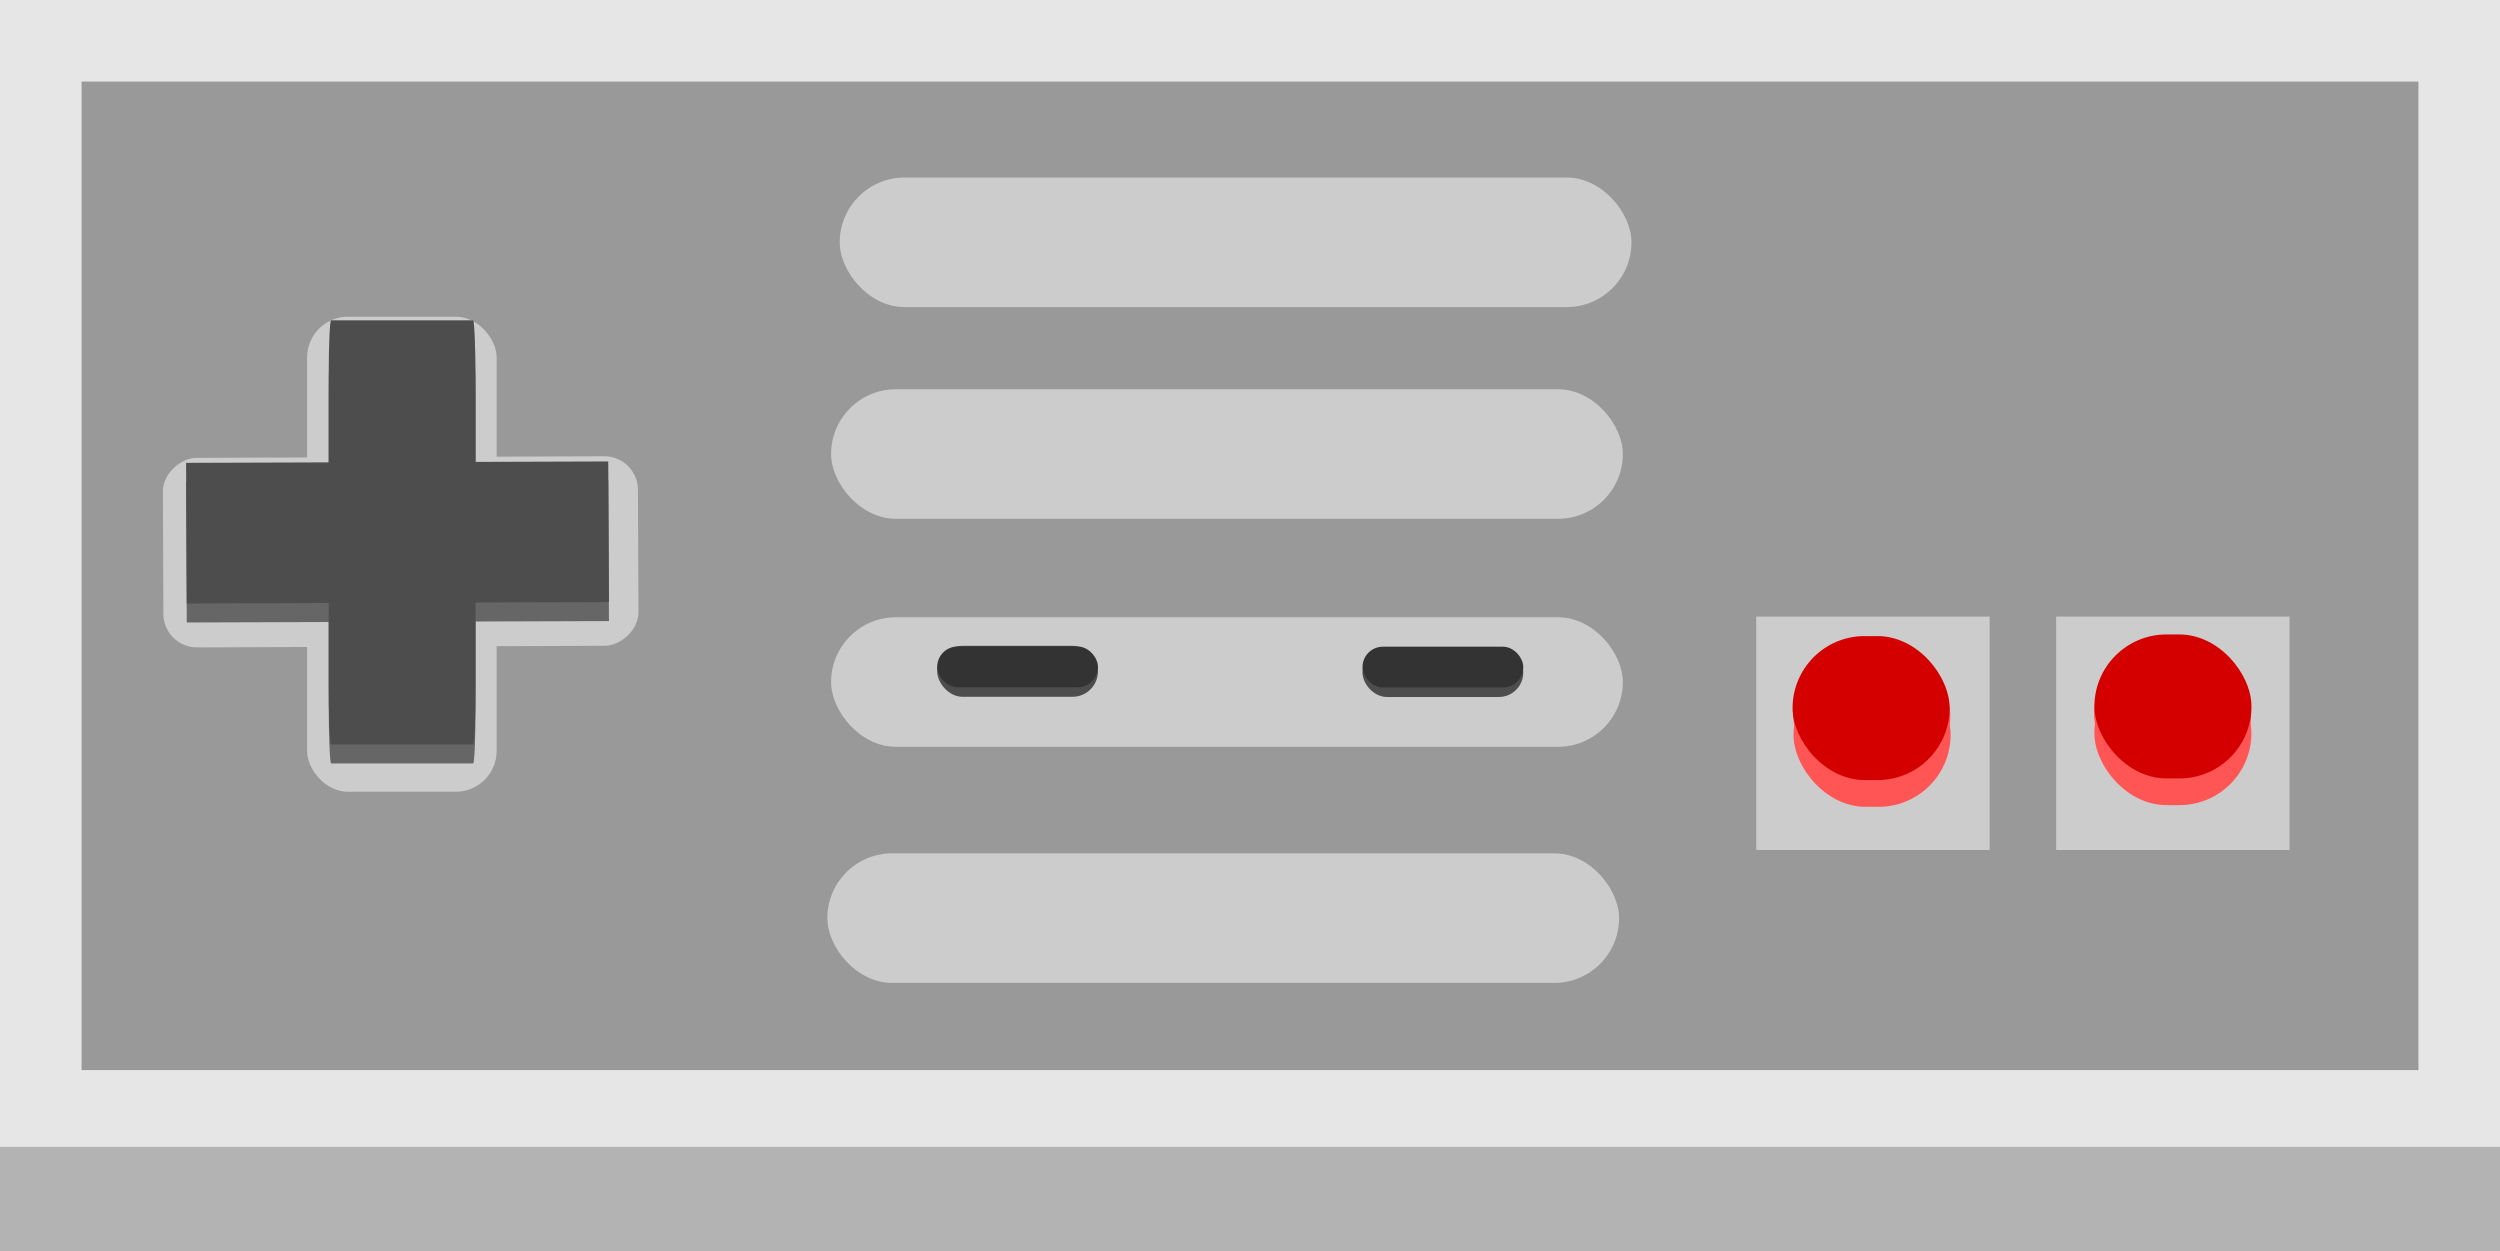 <?xml version="1.0" encoding="UTF-8" standalone="no"?>
<!-- Created with Inkscape (http://www.inkscape.org/) -->

<svg
   xmlns:dc="http://purl.org/dc/elements/1.1/"
   xmlns:cc="http://creativecommons.org/ns#"
   xmlns:rdf="http://www.w3.org/1999/02/22-rdf-syntax-ns#"
   xmlns:svg="http://www.w3.org/2000/svg"
   xmlns="http://www.w3.org/2000/svg"
   xmlns:sodipodi="http://sodipodi.sourceforge.net/DTD/sodipodi-0.dtd"
   xmlns:inkscape="http://www.inkscape.org/namespaces/inkscape"
   width="139.247mm"
   height="69.698mm"
   viewBox="0 0 139.247 69.698"
   version="1.1"
   id="svg6545"
   inkscape:version="0.92.3 (2405546, 2018-03-11)"
   sodipodi:docname="games1.svg">
  <defs
     id="defs6539" />
  <sodipodi:namedview
     id="base"
     pagecolor="#ffffff"
     bordercolor="#666666"
     borderopacity="1.0"
     inkscape:pageopacity="0.0"
     inkscape:pageshadow="2"
     inkscape:zoom="0.49497475"
     inkscape:cx="56.596826"
     inkscape:cy="-130.09647"
     inkscape:document-units="mm"
     inkscape:current-layer="layer1"
     showgrid="false"
     inkscape:window-width="1920"
     inkscape:window-height="1027"
     inkscape:window-x="1912"
     inkscape:window-y="-8"
     inkscape:window-maximized="1"
     fit-margin-top="0"
     fit-margin-left="0"
     fit-margin-right="0"
     fit-margin-bottom="0" />
  <g
     inkscape:label="Layer 1"
     inkscape:groupmode="layer"
     id="layer1"
     transform="translate(-36.616,-114.722)">
    <rect
       style="opacity:1;vector-effect:none;fill:#b3b3b3;fill-opacity:1;stroke:none;stroke-width:0.265;stroke-linecap:butt;stroke-linejoin:miter;stroke-miterlimit:4;stroke-dasharray:none;stroke-dashoffset:0;stroke-opacity:1"
       id="rect6853"
       width="139.247"
       height="63.877"
       x="36.616"
       y="120.543" />
    <rect
       style="opacity:1;vector-effect:none;fill:#e6e6e6;fill-opacity:1;stroke:none;stroke-width:0.265;stroke-linecap:butt;stroke-linejoin:miter;stroke-miterlimit:4;stroke-dasharray:none;stroke-dashoffset:0;stroke-opacity:1"
       id="rect6547"
       width="139.247"
       height="63.877"
       x="36.616"
       y="114.722" />
    <rect
       style="opacity:1;vector-effect:none;fill:#999999;fill-opacity:1;stroke:none;stroke-width:0.265;stroke-linecap:butt;stroke-linejoin:miter;stroke-miterlimit:4;stroke-dasharray:none;stroke-dashoffset:0;stroke-opacity:1"
       id="rect6551"
       width="130.16"
       height="55.058"
       x="41.16"
       y="119.266" />
    <rect
       style="opacity:1;vector-effect:none;fill:#cccccc;fill-opacity:1;stroke:none;stroke-width:0.265;stroke-linecap:butt;stroke-linejoin:miter;stroke-miterlimit:4;stroke-dasharray:none;stroke-dashoffset:0;stroke-opacity:1"
       id="rect6553"
       width="44.099"
       height="7.216"
       x="83.388"
       y="124.611"
       ry="3.608" />
    <rect
       style="opacity:1;vector-effect:none;fill:#cccccc;fill-opacity:1;stroke:none;stroke-width:0.265;stroke-linecap:butt;stroke-linejoin:miter;stroke-miterlimit:4;stroke-dasharray:none;stroke-dashoffset:0;stroke-opacity:1"
       id="rect6553-3"
       width="44.099"
       height="7.216"
       x="82.907"
       y="136.402"
       ry="3.608" />
    <rect
       style="opacity:1;vector-effect:none;fill:#cccccc;fill-opacity:1;stroke:none;stroke-width:0.265;stroke-linecap:butt;stroke-linejoin:miter;stroke-miterlimit:4;stroke-dasharray:none;stroke-dashoffset:0;stroke-opacity:1"
       id="rect6553-3-2"
       width="44.099"
       height="7.216"
       x="82.907"
       y="149.102"
       ry="3.608" />
    <rect
       style="opacity:1;vector-effect:none;fill:#cccccc;fill-opacity:1;stroke:none;stroke-width:0.265;stroke-linecap:butt;stroke-linejoin:miter;stroke-miterlimit:4;stroke-dasharray:none;stroke-dashoffset:0;stroke-opacity:1"
       id="rect6553-3-2-3"
       width="44.099"
       height="7.216"
       x="82.698"
       y="162.252"
       ry="3.608" />
    <rect
       style="opacity:1;vector-effect:none;fill:#cccccc;fill-opacity:1;stroke:none;stroke-width:0.265;stroke-linecap:butt;stroke-linejoin:miter;stroke-miterlimit:4;stroke-dasharray:none;stroke-dashoffset:0;stroke-opacity:1"
       id="rect6600"
       width="10.557"
       height="26.46"
       x="53.721"
       y="132.362"
       ry="2.272" />
    <rect
       style="opacity:1;vector-effect:none;fill:#cccccc;fill-opacity:1;stroke:none;stroke-width:0.265;stroke-linecap:butt;stroke-linejoin:miter;stroke-miterlimit:4;stroke-dasharray:none;stroke-dashoffset:0;stroke-opacity:1"
       id="rect6600-3"
       width="10.557"
       height="26.46"
       x="140.414"
       y="-71.581"
       ry="1.871"
       transform="rotate(89.771)" />
    <rect
       style="opacity:1;vector-effect:none;fill:#666666;fill-opacity:1;stroke:none;stroke-width:0.265;stroke-linecap:butt;stroke-linejoin:miter;stroke-miterlimit:4;stroke-dasharray:none;stroke-dashoffset:0;stroke-opacity:1"
       id="rect6600-5"
       width="8.179"
       height="23.622"
       x="54.924"
       y="133.623"
       ry="3.221"
       rx="0.134" />
    <g
       id="g6636"
       transform="matrix(1,0,0,0.831,0,24.68)"
       style="fill:#666666;stroke-width:1.097">
      <rect
         transform="matrix(0.004,1,-1,0.004,0,0)"
         ry="0"
         y="-69.932"
         x="140.837"
         height="23.514"
         width="9.425"
         id="rect6600-3-7"
         style="opacity:1;vector-effect:none;fill:#666666;fill-opacity:1;stroke:none;stroke-width:0.29;stroke-linecap:butt;stroke-linejoin:miter;stroke-miterlimit:4;stroke-dasharray:none;stroke-dashoffset:0;stroke-opacity:1"
         rx="0" />
    </g>
    <rect
       style="opacity:1;vector-effect:none;fill:#cccccc;fill-opacity:1;stroke:none;stroke-width:0.265;stroke-linecap:butt;stroke-linejoin:miter;stroke-miterlimit:4;stroke-dasharray:none;stroke-dashoffset:0;stroke-opacity:1"
       id="rect6638"
       width="13"
       height="13"
       x="134.437"
       y="149.066"
       ry="0" />
    <rect
       style="opacity:1;vector-effect:none;fill:#cccccc;fill-opacity:1;stroke:none;stroke-width:0.265;stroke-linecap:butt;stroke-linejoin:miter;stroke-miterlimit:4;stroke-dasharray:none;stroke-dashoffset:0;stroke-opacity:1"
       id="rect6638-1"
       width="13"
       height="13"
       x="151.141"
       y="149.066"
       ry="0" />
    <rect
       style="opacity:1;vector-effect:none;fill:#4d4d4d;fill-opacity:1;stroke:none;stroke-width:0.265;stroke-linecap:butt;stroke-linejoin:miter;stroke-miterlimit:4;stroke-dasharray:none;stroke-dashoffset:0;stroke-opacity:1"
       id="rect6674-9"
       width="8.954"
       height="2.721"
       x="112.506"
       y="150.822"
       ry="1.36" />
    <rect
       style="opacity:1;vector-effect:none;fill:#4d4d4d;fill-opacity:1;stroke:none;stroke-width:0.265;stroke-linecap:butt;stroke-linejoin:miter;stroke-miterlimit:4;stroke-dasharray:none;stroke-dashoffset:0;stroke-opacity:1"
       id="rect6674-9-4"
       width="8.954"
       height="2.839"
       x="88.817"
       y="150.694"
       ry="1.419" />
    <rect
       style="opacity:1;vector-effect:none;fill:#333333;fill-opacity:1;stroke:none;stroke-width:0.265;stroke-linecap:butt;stroke-linejoin:miter;stroke-miterlimit:4;stroke-dasharray:none;stroke-dashoffset:0;stroke-opacity:1"
       id="rect6674-9-4-1"
       width="8.954"
       height="2.272"
       x="88.817"
       y="150.731"
       ry="1.136" />
    <rect
       style="opacity:1;vector-effect:none;fill:#333333;fill-opacity:1;stroke:none;stroke-width:0.265;stroke-linecap:butt;stroke-linejoin:miter;stroke-miterlimit:4;stroke-dasharray:none;stroke-dashoffset:0;stroke-opacity:1"
       id="rect6674-9-4-1-2"
       width="8.954"
       height="2.272"
       x="112.506"
       y="150.742"
       ry="1.136" />
    <g
       id="g6809">
      <rect
         ry="4.009"
         y="151.643"
         x="136.515"
         height="8.018"
         width="8.747"
         id="rect6657"
         style="opacity:1;vector-effect:none;fill:#ff5555;fill-opacity:1;stroke:none;stroke-width:0.265;stroke-linecap:butt;stroke-linejoin:miter;stroke-miterlimit:4;stroke-dasharray:none;stroke-dashoffset:0;stroke-opacity:1" />
      <rect
         ry="4.009"
         y="150.574"
         x="136.499"
         height="8.018"
         width="8.747"
         id="rect6657-0"
         style="opacity:1;vector-effect:none;fill:#ff5555;fill-opacity:1;stroke:none;stroke-width:0.265;stroke-linecap:butt;stroke-linejoin:miter;stroke-miterlimit:4;stroke-dasharray:none;stroke-dashoffset:0;stroke-opacity:1" />
    </g>
    <rect
       style="opacity:1;vector-effect:none;fill:#d40000;fill-opacity:1;stroke:none;stroke-width:0.265;stroke-linecap:butt;stroke-linejoin:miter;stroke-miterlimit:4;stroke-dasharray:none;stroke-dashoffset:0;stroke-opacity:1"
       id="rect6657-5"
       width="8.747"
       height="8.018"
       x="136.461"
       y="150.152"
       ry="4.009" />
    <g
       transform="translate(16.755,-0.095)"
       id="g6809-0">
      <rect
         ry="4.009"
         y="151.643"
         x="136.515"
         height="8.018"
         width="8.747"
         id="rect6657-07"
         style="opacity:1;vector-effect:none;fill:#ff5555;fill-opacity:1;stroke:none;stroke-width:0.265;stroke-linecap:butt;stroke-linejoin:miter;stroke-miterlimit:4;stroke-dasharray:none;stroke-dashoffset:0;stroke-opacity:1" />
      <rect
         ry="4.009"
         y="150.574"
         x="136.499"
         height="8.018"
         width="8.747"
         id="rect6657-0-6"
         style="opacity:1;vector-effect:none;fill:#ff5555;fill-opacity:1;stroke:none;stroke-width:0.265;stroke-linecap:butt;stroke-linejoin:miter;stroke-miterlimit:4;stroke-dasharray:none;stroke-dashoffset:0;stroke-opacity:1" />
    </g>
    <rect
       style="opacity:1;vector-effect:none;fill:#d40000;fill-opacity:1;stroke:none;stroke-width:0.265;stroke-linecap:butt;stroke-linejoin:miter;stroke-miterlimit:4;stroke-dasharray:none;stroke-dashoffset:0;stroke-opacity:1"
       id="rect6657-5-1"
       width="8.747"
       height="8.018"
       x="153.273"
       y="150.061"
       ry="4.009" />
    <rect
       style="opacity:1;vector-effect:none;fill:#4d4d4d;fill-opacity:1;stroke:none;stroke-width:0.265;stroke-linecap:butt;stroke-linejoin:miter;stroke-miterlimit:4;stroke-dasharray:none;stroke-dashoffset:0;stroke-opacity:1"
       id="rect6600-5-2"
       width="8.179"
       height="23.622"
       x="54.924"
       y="132.565"
       ry="3.221"
       rx="0.134" />
    <g
       id="g6636-7"
       transform="matrix(1,0,0,0.831,3.6666667e-8,23.621)"
       style="stroke-width:1.097">
      <rect
         transform="matrix(0.004,1,-1,0.004,0,0)"
         ry="0"
         y="-69.932"
         x="140.837"
         height="23.514"
         width="9.425"
         id="rect6600-3-7-9"
         style="opacity:1;vector-effect:none;fill:#4d4d4d;fill-opacity:1;stroke:none;stroke-width:0.29;stroke-linecap:butt;stroke-linejoin:miter;stroke-miterlimit:4;stroke-dasharray:none;stroke-dashoffset:0;stroke-opacity:1"
         rx="0" />
    </g>
  </g>
</svg>

